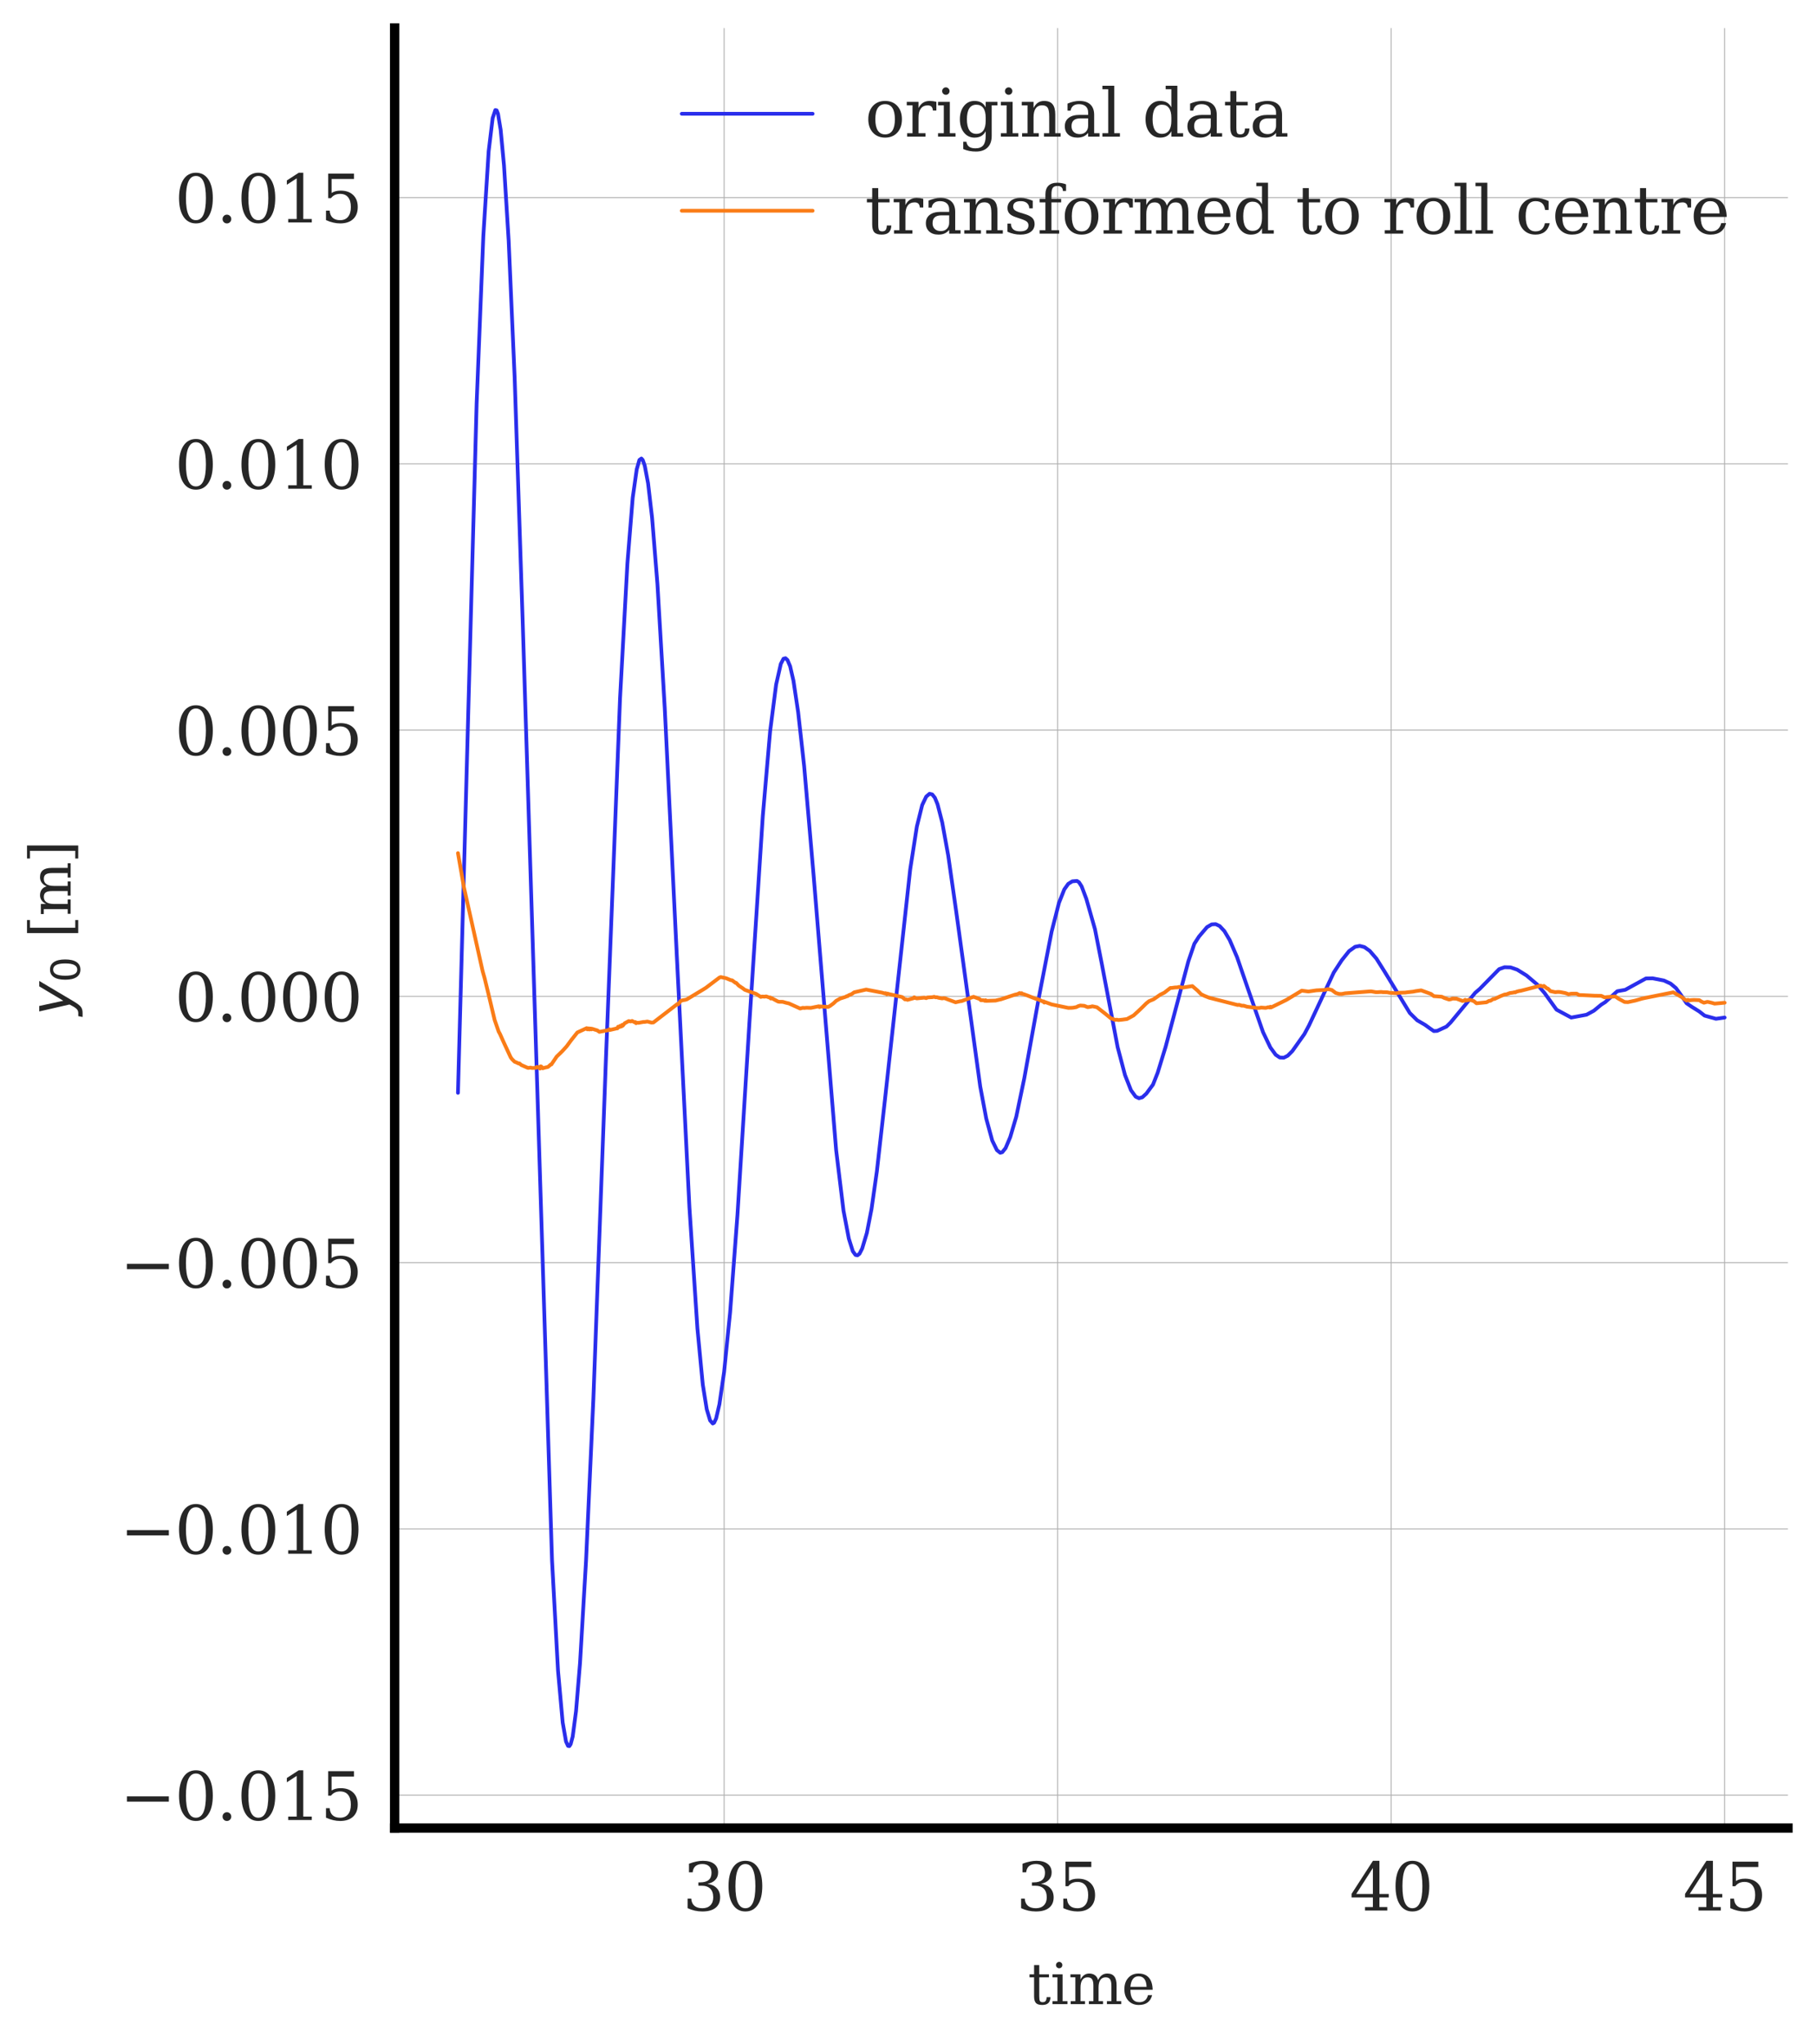 <?xml version="1.0" encoding="utf-8" standalone="no"?>
<!DOCTYPE svg PUBLIC "-//W3C//DTD SVG 1.1//EN"
  "http://www.w3.org/Graphics/SVG/1.1/DTD/svg11.dtd">
<svg xmlns:xlink="http://www.w3.org/1999/xlink" width="194.31pt" height="218.623pt" viewBox="0 0 194.31 218.623" xmlns="http://www.w3.org/2000/svg" version="1.1">
 <defs>
  <style type="text/css">*{stroke-linejoin: round; stroke-linecap: butt}</style>
 </defs>
 <g id="figure_1">
  <g id="patch_1">
   <path d="M 0 218.623 
L 194.31 218.623 
L 194.31 0 
L 0 0 
z
" style="fill: #ffffff"/>
  </g>
  <g id="axes_1">
   <g id="patch_2">
    <path d="M 42.226 195.541 
L 191.309 195.541 
L 191.309 3 
L 42.226 3 
z
" style="fill: #ffffff"/>
   </g>
   <g id="matplotlib.axis_1">
    <g id="xtick_1">
     <g id="line2d_1">
      <path d="M 77.479 195.541 
L 77.479 3 
" clip-path="url(#p89aaf6f878)" style="fill: none; stroke: #b0b0b0; stroke-width: 0.1; stroke-linecap: round"/>
     </g>
     <g id="line2d_2"/>
     <g id="text_1">
      <!-- 30 -->
      <g style="fill: #262626" transform="translate(73.025 204.36) scale(0.07 -0.07)">
       <defs>
        <path id="DejaVuSerif-33" d="M 622 4469 
Q 988 4606 1323 4678 
Q 1659 4750 1953 4750 
Q 2638 4750 3022 4454 
Q 3406 4159 3406 3634 
Q 3406 3213 3140 2930 
Q 2875 2647 2388 2547 
Q 2963 2466 3280 2130 
Q 3597 1794 3597 1259 
Q 3597 606 3158 257 
Q 2719 -91 1894 -91 
Q 1528 -91 1179 -12 
Q 831 66 488 225 
L 488 1131 
L 838 1131 
Q 869 681 1141 450 
Q 1413 219 1906 219 
Q 2384 219 2661 495 
Q 2938 772 2938 1253 
Q 2938 1803 2653 2086 
Q 2369 2369 1819 2369 
L 1522 2369 
L 1522 2688 
L 1678 2688 
Q 2225 2688 2498 2914 
Q 2772 3141 2772 3597 
Q 2772 4006 2547 4223 
Q 2322 4441 1900 4441 
Q 1478 4441 1245 4241 
Q 1013 4041 972 3647 
L 622 3647 
L 622 4469 
z
" transform="scale(0.016)"/>
        <path id="DejaVuSerif-30" d="M 2034 219 
Q 2513 219 2750 744 
Q 2988 1269 2988 2328 
Q 2988 3391 2750 3916 
Q 2513 4441 2034 4441 
Q 1556 4441 1318 3916 
Q 1081 3391 1081 2328 
Q 1081 1269 1318 744 
Q 1556 219 2034 219 
z
M 2034 -91 
Q 1275 -91 848 546 
Q 422 1184 422 2328 
Q 422 3475 848 4112 
Q 1275 4750 2034 4750 
Q 2797 4750 3222 4112 
Q 3647 3475 3647 2328 
Q 3647 1184 3222 546 
Q 2797 -91 2034 -91 
z
" transform="scale(0.016)"/>
       </defs>
       <use xlink:href="#DejaVuSerif-33"/>
       <use xlink:href="#DejaVuSerif-30" x="63.623"/>
      </g>
     </g>
    </g>
    <g id="xtick_2">
     <g id="line2d_3">
      <path d="M 113.164 195.541 
L 113.164 3 
" clip-path="url(#p89aaf6f878)" style="fill: none; stroke: #b0b0b0; stroke-width: 0.1; stroke-linecap: round"/>
     </g>
     <g id="line2d_4"/>
     <g id="text_2">
      <!-- 35 -->
      <g style="fill: #262626" transform="translate(108.71 204.36) scale(0.07 -0.07)">
       <defs>
        <path id="DejaVuSerif-35" d="M 3219 4666 
L 3219 4153 
L 1081 4153 
L 1081 2816 
Q 1244 2928 1461 2984 
Q 1678 3041 1947 3041 
Q 2703 3041 3140 2622 
Q 3578 2203 3578 1478 
Q 3578 738 3136 323 
Q 2694 -91 1894 -91 
Q 1572 -91 1234 -12 
Q 897 66 544 225 
L 544 1131 
L 897 1131 
Q 925 688 1179 453 
Q 1434 219 1894 219 
Q 2388 219 2653 544 
Q 2919 869 2919 1478 
Q 2919 2084 2655 2407 
Q 2391 2731 1894 2731 
Q 1613 2731 1398 2631 
Q 1184 2531 1019 2322 
L 750 2322 
L 750 4666 
L 3219 4666 
z
" transform="scale(0.016)"/>
       </defs>
       <use xlink:href="#DejaVuSerif-33"/>
       <use xlink:href="#DejaVuSerif-35" x="63.623"/>
      </g>
     </g>
    </g>
    <g id="xtick_3">
     <g id="line2d_5">
      <path d="M 148.848 195.541 
L 148.848 3 
" clip-path="url(#p89aaf6f878)" style="fill: none; stroke: #b0b0b0; stroke-width: 0.1; stroke-linecap: round"/>
     </g>
     <g id="line2d_6"/>
     <g id="text_3">
      <!-- 40 -->
      <g style="fill: #262626" transform="translate(144.395 204.36) scale(0.07 -0.07)">
       <defs>
        <path id="DejaVuSerif-34" d="M 2234 1581 
L 2234 4063 
L 641 1581 
L 2234 1581 
z
M 3609 0 
L 1484 0 
L 1484 331 
L 2234 331 
L 2234 1247 
L 197 1247 
L 197 1588 
L 2241 4750 
L 2859 4750 
L 2859 1581 
L 3750 1581 
L 3750 1247 
L 2859 1247 
L 2859 331 
L 3609 331 
L 3609 0 
z
" transform="scale(0.016)"/>
       </defs>
       <use xlink:href="#DejaVuSerif-34"/>
       <use xlink:href="#DejaVuSerif-30" x="63.623"/>
      </g>
     </g>
    </g>
    <g id="xtick_4">
     <g id="line2d_7">
      <path d="M 184.533 195.541 
L 184.533 3 
" clip-path="url(#p89aaf6f878)" style="fill: none; stroke: #b0b0b0; stroke-width: 0.1; stroke-linecap: round"/>
     </g>
     <g id="line2d_8"/>
     <g id="text_4">
      <!-- 45 -->
      <g style="fill: #262626" transform="translate(180.079 204.36) scale(0.07 -0.07)">
       <use xlink:href="#DejaVuSerif-34"/>
       <use xlink:href="#DejaVuSerif-35" x="63.623"/>
      </g>
     </g>
    </g>
    <g id="text_5">
     <!-- time -->
     <g style="fill: #262626" transform="translate(109.982 214.375) scale(0.06 -0.06)">
      <defs>
       <path id="DejaVuSerif-74" d="M 691 2988 
L 184 2988 
L 184 3322 
L 691 3322 
L 691 4353 
L 1269 4353 
L 1269 3322 
L 2350 3322 
L 2350 2988 
L 1269 2988 
L 1269 878 
Q 1269 456 1350 337 
Q 1431 219 1650 219 
Q 1875 219 1978 351 
Q 2081 484 2088 781 
L 2522 781 
Q 2497 328 2275 118 
Q 2053 -91 1600 -91 
Q 1103 -91 897 129 
Q 691 350 691 878 
L 691 2988 
z
" transform="scale(0.016)"/>
       <path id="DejaVuSerif-69" d="M 622 4353 
Q 622 4497 726 4603 
Q 831 4709 978 4709 
Q 1122 4709 1226 4603 
Q 1331 4497 1331 4353 
Q 1331 4206 1228 4103 
Q 1125 4000 978 4000 
Q 831 4000 726 4103 
Q 622 4206 622 4353 
z
M 1356 331 
L 1900 331 
L 1900 0 
L 231 0 
L 231 331 
L 781 331 
L 781 2988 
L 231 2988 
L 231 3322 
L 1356 3322 
L 1356 331 
z
" transform="scale(0.016)"/>
       <path id="DejaVuSerif-6d" d="M 3316 2675 
Q 3481 3041 3739 3227 
Q 3997 3413 4341 3413 
Q 4863 3413 5119 3089 
Q 5375 2766 5375 2113 
L 5375 331 
L 5894 331 
L 5894 0 
L 4300 0 
L 4300 331 
L 4800 331 
L 4800 2047 
Q 4800 2556 4650 2772 
Q 4500 2988 4153 2988 
Q 3769 2988 3567 2697 
Q 3366 2406 3366 1850 
L 3366 331 
L 3866 331 
L 3866 0 
L 2291 0 
L 2291 331 
L 2791 331 
L 2791 2069 
Q 2791 2566 2641 2777 
Q 2491 2988 2144 2988 
Q 1759 2988 1557 2697 
Q 1356 2406 1356 1850 
L 1356 331 
L 1856 331 
L 1856 0 
L 263 0 
L 263 331 
L 781 331 
L 781 2994 
L 231 2994 
L 231 3322 
L 1356 3322 
L 1356 2731 
Q 1516 3063 1762 3238 
Q 2009 3413 2322 3413 
Q 2709 3413 2968 3220 
Q 3228 3028 3316 2675 
z
" transform="scale(0.016)"/>
       <path id="DejaVuSerif-65" d="M 3469 1600 
L 991 1600 
L 991 1575 
Q 991 903 1244 561 
Q 1497 219 1991 219 
Q 2369 219 2611 417 
Q 2853 616 2950 1006 
L 3413 1006 
Q 3275 459 2904 184 
Q 2534 -91 1931 -91 
Q 1203 -91 761 389 
Q 319 869 319 1663 
Q 319 2450 753 2931 
Q 1188 3413 1894 3413 
Q 2647 3413 3050 2948 
Q 3453 2484 3469 1600 
z
M 2791 1931 
Q 2772 2513 2545 2808 
Q 2319 3103 1894 3103 
Q 1497 3103 1269 2806 
Q 1041 2509 991 1931 
L 2791 1931 
z
" transform="scale(0.016)"/>
      </defs>
      <use xlink:href="#DejaVuSerif-74"/>
      <use xlink:href="#DejaVuSerif-69" x="40.186"/>
      <use xlink:href="#DejaVuSerif-6d" x="72.168"/>
      <use xlink:href="#DejaVuSerif-65" x="166.992"/>
     </g>
    </g>
   </g>
   <g id="matplotlib.axis_2">
    <g id="ytick_1">
     <g id="line2d_9">
      <path d="M 42.226 192.019 
L 191.309 192.019 
" clip-path="url(#p89aaf6f878)" style="fill: none; stroke: #b0b0b0; stroke-width: 0.1; stroke-linecap: round"/>
     </g>
     <g id="line2d_10"/>
     <g id="text_6">
      <!-- −0.015 -->
      <g style="fill: #262626" transform="translate(12.82 194.679) scale(0.07 -0.07)">
       <defs>
        <path id="DejaVuSerif-2212" d="M 678 2259 
L 4684 2259 
L 4684 1753 
L 678 1753 
L 678 2259 
z
" transform="scale(0.016)"/>
        <path id="DejaVuSerif-2e" d="M 603 325 
Q 603 500 722 622 
Q 841 744 1019 744 
Q 1191 744 1312 622 
Q 1434 500 1434 325 
Q 1434 153 1312 31 
Q 1191 -91 1019 -91 
Q 841 -91 722 29 
Q 603 150 603 325 
z
" transform="scale(0.016)"/>
        <path id="DejaVuSerif-31" d="M 909 0 
L 909 331 
L 1722 331 
L 1722 4213 
L 781 3603 
L 781 4013 
L 1919 4750 
L 2350 4750 
L 2350 331 
L 3163 331 
L 3163 0 
L 909 0 
z
" transform="scale(0.016)"/>
       </defs>
       <use xlink:href="#DejaVuSerif-2212"/>
       <use xlink:href="#DejaVuSerif-30" x="83.789"/>
       <use xlink:href="#DejaVuSerif-2e" x="147.412"/>
       <use xlink:href="#DejaVuSerif-30" x="179.199"/>
       <use xlink:href="#DejaVuSerif-31" x="242.822"/>
       <use xlink:href="#DejaVuSerif-35" x="306.445"/>
      </g>
     </g>
    </g>
    <g id="ytick_2">
     <g id="line2d_11">
      <path d="M 42.226 163.539 
L 191.309 163.539 
" clip-path="url(#p89aaf6f878)" style="fill: none; stroke: #b0b0b0; stroke-width: 0.1; stroke-linecap: round"/>
     </g>
     <g id="line2d_12"/>
     <g id="text_7">
      <!-- −0.010 -->
      <g style="fill: #262626" transform="translate(12.82 166.198) scale(0.07 -0.07)">
       <use xlink:href="#DejaVuSerif-2212"/>
       <use xlink:href="#DejaVuSerif-30" x="83.789"/>
       <use xlink:href="#DejaVuSerif-2e" x="147.412"/>
       <use xlink:href="#DejaVuSerif-30" x="179.199"/>
       <use xlink:href="#DejaVuSerif-31" x="242.822"/>
       <use xlink:href="#DejaVuSerif-30" x="306.445"/>
      </g>
     </g>
    </g>
    <g id="ytick_3">
     <g id="line2d_13">
      <path d="M 42.226 135.058 
L 191.309 135.058 
" clip-path="url(#p89aaf6f878)" style="fill: none; stroke: #b0b0b0; stroke-width: 0.1; stroke-linecap: round"/>
     </g>
     <g id="line2d_14"/>
     <g id="text_8">
      <!-- −0.005 -->
      <g style="fill: #262626" transform="translate(12.82 137.718) scale(0.07 -0.07)">
       <use xlink:href="#DejaVuSerif-2212"/>
       <use xlink:href="#DejaVuSerif-30" x="83.789"/>
       <use xlink:href="#DejaVuSerif-2e" x="147.412"/>
       <use xlink:href="#DejaVuSerif-30" x="179.199"/>
       <use xlink:href="#DejaVuSerif-30" x="242.822"/>
       <use xlink:href="#DejaVuSerif-35" x="306.445"/>
      </g>
     </g>
    </g>
    <g id="ytick_4">
     <g id="line2d_15">
      <path d="M 42.226 106.578 
L 191.309 106.578 
" clip-path="url(#p89aaf6f878)" style="fill: none; stroke: #b0b0b0; stroke-width: 0.1; stroke-linecap: round"/>
     </g>
     <g id="line2d_16"/>
     <g id="text_9">
      <!-- 0.000 -->
      <g style="fill: #262626" transform="translate(18.686 109.237) scale(0.07 -0.07)">
       <use xlink:href="#DejaVuSerif-30"/>
       <use xlink:href="#DejaVuSerif-2e" x="63.623"/>
       <use xlink:href="#DejaVuSerif-30" x="95.41"/>
       <use xlink:href="#DejaVuSerif-30" x="159.033"/>
       <use xlink:href="#DejaVuSerif-30" x="222.656"/>
      </g>
     </g>
    </g>
    <g id="ytick_5">
     <g id="line2d_17">
      <path d="M 42.226 78.097 
L 191.309 78.097 
" clip-path="url(#p89aaf6f878)" style="fill: none; stroke: #b0b0b0; stroke-width: 0.1; stroke-linecap: round"/>
     </g>
     <g id="line2d_18"/>
     <g id="text_10">
      <!-- 0.005 -->
      <g style="fill: #262626" transform="translate(18.686 80.757) scale(0.07 -0.07)">
       <use xlink:href="#DejaVuSerif-30"/>
       <use xlink:href="#DejaVuSerif-2e" x="63.623"/>
       <use xlink:href="#DejaVuSerif-30" x="95.41"/>
       <use xlink:href="#DejaVuSerif-30" x="159.033"/>
       <use xlink:href="#DejaVuSerif-35" x="222.656"/>
      </g>
     </g>
    </g>
    <g id="ytick_6">
     <g id="line2d_19">
      <path d="M 42.226 49.617 
L 191.309 49.617 
" clip-path="url(#p89aaf6f878)" style="fill: none; stroke: #b0b0b0; stroke-width: 0.1; stroke-linecap: round"/>
     </g>
     <g id="line2d_20"/>
     <g id="text_11">
      <!-- 0.010 -->
      <g style="fill: #262626" transform="translate(18.686 52.276) scale(0.07 -0.07)">
       <use xlink:href="#DejaVuSerif-30"/>
       <use xlink:href="#DejaVuSerif-2e" x="63.623"/>
       <use xlink:href="#DejaVuSerif-30" x="95.41"/>
       <use xlink:href="#DejaVuSerif-31" x="159.033"/>
       <use xlink:href="#DejaVuSerif-30" x="222.656"/>
      </g>
     </g>
    </g>
    <g id="ytick_7">
     <g id="line2d_21">
      <path d="M 42.226 21.136 
L 191.309 21.136 
" clip-path="url(#p89aaf6f878)" style="fill: none; stroke: #b0b0b0; stroke-width: 0.1; stroke-linecap: round"/>
     </g>
     <g id="line2d_22"/>
     <g id="text_12">
      <!-- 0.015 -->
      <g style="fill: #262626" transform="translate(18.686 23.796) scale(0.07 -0.07)">
       <use xlink:href="#DejaVuSerif-30"/>
       <use xlink:href="#DejaVuSerif-2e" x="63.623"/>
       <use xlink:href="#DejaVuSerif-30" x="95.41"/>
       <use xlink:href="#DejaVuSerif-31" x="159.033"/>
       <use xlink:href="#DejaVuSerif-35" x="222.656"/>
      </g>
     </g>
    </g>
    <g id="text_13">
     <!-- $y_0$ [m] -->
     <g style="fill: #262626" transform="translate(7.56 108.631) rotate(-90) scale(0.06 -0.06)">
      <defs>
       <path id="DejaVuSans-Oblique-79" d="M 1588 -325 
Q 1188 -997 936 -1164 
Q 684 -1331 294 -1331 
L -159 -1331 
L -63 -850 
L 269 -850 
Q 509 -850 678 -719 
Q 847 -588 1056 -206 
L 1234 128 
L 459 3500 
L 1069 3500 
L 1650 819 
L 3256 3500 
L 3859 3500 
L 1588 -325 
z
" transform="scale(0.016)"/>
       <path id="DejaVuSans-30" d="M 2034 4250 
Q 1547 4250 1301 3770 
Q 1056 3291 1056 2328 
Q 1056 1369 1301 889 
Q 1547 409 2034 409 
Q 2525 409 2770 889 
Q 3016 1369 3016 2328 
Q 3016 3291 2770 3770 
Q 2525 4250 2034 4250 
z
M 2034 4750 
Q 2819 4750 3233 4129 
Q 3647 3509 3647 2328 
Q 3647 1150 3233 529 
Q 2819 -91 2034 -91 
Q 1250 -91 836 529 
Q 422 1150 422 2328 
Q 422 3509 836 4129 
Q 1250 4750 2034 4750 
z
" transform="scale(0.016)"/>
       <path id="DejaVuSerif-20" transform="scale(0.016)"/>
       <path id="DejaVuSerif-5b" d="M 550 4863 
L 2003 4863 
L 2003 4531 
L 1147 4531 
L 1147 -513 
L 2003 -513 
L 2003 -844 
L 550 -844 
L 550 4863 
z
" transform="scale(0.016)"/>
       <path id="DejaVuSerif-5d" d="M 1947 4863 
L 1947 -844 
L 494 -844 
L 494 -513 
L 1350 -513 
L 1350 4531 
L 494 4531 
L 494 4863 
L 1947 4863 
z
" transform="scale(0.016)"/>
      </defs>
      <use xlink:href="#DejaVuSans-Oblique-79" transform="translate(0 0.016)"/>
      <use xlink:href="#DejaVuSans-30" transform="translate(59.18 -16.391) scale(0.7)"/>
      <use xlink:href="#DejaVuSerif-20" transform="translate(106.45 0.016)"/>
      <use xlink:href="#DejaVuSerif-5b" transform="translate(138.237 0.016)"/>
      <use xlink:href="#DejaVuSerif-6d" transform="translate(177.251 0.016)"/>
      <use xlink:href="#DejaVuSerif-5d" transform="translate(272.075 0.016)"/>
     </g>
    </g>
   </g>
   <g id="line2d_23">
    <path d="M 49.002 116.895 
L 51 43.151 
L 51.714 25.268 
L 52.285 16.196 
L 52.713 12.639 
L 52.999 11.776 
L 53.141 11.805 
L 53.284 12.161 
L 53.57 13.89 
L 53.927 17.687 
L 54.426 25.726 
L 55.068 40.419 
L 55.925 66.441 
L 59.065 166.888 
L 59.708 178.716 
L 60.207 184.252 
L 60.564 186.287 
L 60.778 186.753 
L 60.921 186.775 
L 61.064 186.558 
L 61.278 185.748 
L 61.635 183.036 
L 62.063 177.89 
L 62.705 166.967 
L 63.49 149.648 
L 64.846 112.971 
L 66.345 74.68 
L 67.13 60.291 
L 67.701 53.234 
L 68.129 50.204 
L 68.415 49.2 
L 68.629 49.045 
L 68.772 49.2 
L 68.986 49.808 
L 69.342 51.687 
L 69.771 55.363 
L 70.342 62.433 
L 71.127 75.718 
L 72.411 102.073 
L 73.767 129.14 
L 74.624 142.116 
L 75.195 148.094 
L 75.623 150.756 
L 75.98 151.942 
L 76.265 152.266 
L 76.408 152.185 
L 76.622 151.733 
L 76.979 150.198 
L 77.479 146.748 
L 78.121 140.378 
L 78.906 129.976 
L 80.191 109.336 
L 81.618 87.299 
L 82.403 78.22 
L 83.045 73.223 
L 83.545 71.016 
L 83.83 70.465 
L 84.045 70.406 
L 84.259 70.602 
L 84.544 71.271 
L 84.901 72.829 
L 85.401 76.176 
L 86.043 81.947 
L 87.042 93.478 
L 89.469 123.05 
L 90.254 129.498 
L 90.825 132.498 
L 91.253 133.847 
L 91.538 134.235 
L 91.752 134.275 
L 91.967 134.106 
L 92.252 133.551 
L 92.752 131.887 
L 93.251 129.33 
L 93.822 125.312 
L 94.679 117.721 
L 97.391 92.989 
L 98.104 88.408 
L 98.675 86.106 
L 99.104 85.209 
L 99.46 84.907 
L 99.746 84.976 
L 100.031 85.33 
L 100.317 86.031 
L 100.816 87.968 
L 101.459 91.514 
L 102.315 97.515 
L 104.884 116.225 
L 105.527 119.649 
L 106.169 122.002 
L 106.669 123.025 
L 107.026 123.309 
L 107.24 123.248 
L 107.597 122.809 
L 108.096 121.627 
L 108.738 119.453 
L 109.595 115.351 
L 111.165 106.652 
L 112.521 99.659 
L 113.306 96.582 
L 113.877 95.137 
L 114.305 94.538 
L 114.733 94.273 
L 115.233 94.231 
L 115.447 94.366 
L 115.733 94.81 
L 116.232 96.133 
L 117.16 99.388 
L 117.874 103.011 
L 119.587 112.009 
L 120.372 114.99 
L 121.014 116.618 
L 121.514 117.306 
L 121.87 117.472 
L 122.227 117.372 
L 122.656 116.981 
L 123.369 116.016 
L 123.869 114.749 
L 124.725 111.956 
L 127.152 102.833 
L 127.794 100.95 
L 128.294 100.175 
L 129.15 99.169 
L 129.65 98.879 
L 130.078 98.853 
L 130.506 99.058 
L 131.006 99.593 
L 131.577 100.555 
L 132.362 102.379 
L 133.504 105.699 
L 135.145 110.409 
L 135.93 112.046 
L 136.501 112.827 
L 136.929 113.115 
L 137.358 113.14 
L 137.786 112.924 
L 138.285 112.421 
L 139.57 110.607 
L 140.07 109.67 
L 142.71 104.028 
L 143.567 102.714 
L 144.352 101.733 
L 144.994 101.274 
L 145.494 101.177 
L 145.993 101.307 
L 146.564 101.714 
L 147.278 102.543 
L 148.206 104.021 
L 150.847 108.356 
L 151.632 109.133 
L 152.488 109.631 
L 153.059 110.045 
L 153.416 110.289 
L 153.773 110.269 
L 154.772 109.81 
L 155.2 109.388 
L 157.841 106.201 
L 158.34 105.769 
L 160.41 103.662 
L 160.981 103.459 
L 161.623 103.476 
L 162.337 103.721 
L 163.336 104.341 
L 164.478 105.306 
L 165.263 106.217 
L 166.548 108.001 
L 168.118 108.845 
L 169.759 108.54 
L 170.544 108.111 
L 171.33 107.465 
L 171.758 107.192 
L 173.043 106.029 
L 173.899 105.876 
L 176.111 104.661 
L 176.825 104.646 
L 178.038 104.882 
L 178.752 105.213 
L 179.323 105.687 
L 179.823 106.373 
L 180.465 107.319 
L 181.036 107.705 
L 181.821 108.193 
L 182.392 108.639 
L 183.605 108.976 
L 184.533 108.844 
L 184.533 108.844 
" clip-path="url(#p89aaf6f878)" style="fill: none; stroke: #2a2eec; stroke-width: 0.4; stroke-linecap: round"/>
   </g>
   <g id="line2d_24">
    <path d="M 49.002 91.254 
L 49.644 94.934 
L 51.643 103.893 
L 51.857 104.648 
L 52.285 106.405 
L 52.927 109.105 
L 53.356 110.343 
L 53.498 110.6 
L 53.855 111.402 
L 54.64 113.093 
L 54.783 113.289 
L 55.068 113.574 
L 55.211 113.625 
L 55.497 113.76 
L 55.568 113.746 
L 55.782 113.921 
L 56.496 114.234 
L 56.781 114.197 
L 56.924 114.24 
L 57.21 114.232 
L 57.353 114.22 
L 57.424 114.127 
L 57.495 114.182 
L 57.709 114.124 
L 57.781 114.304 
L 57.852 114.061 
L 57.923 114.084 
L 58.066 114.273 
L 58.28 114.206 
L 58.637 114.125 
L 58.922 113.869 
L 58.994 113.863 
L 59.565 113.018 
L 59.922 112.674 
L 60.207 112.391 
L 60.635 111.919 
L 61.135 111.24 
L 61.777 110.437 
L 62.777 109.975 
L 62.848 110.109 
L 62.919 110.052 
L 62.99 109.998 
L 63.062 110.121 
L 63.133 110.063 
L 63.205 110.016 
L 63.276 110.109 
L 63.347 110.043 
L 63.918 110.219 
L 64.133 110.374 
L 65.132 110.183 
L 65.203 110.101 
L 65.274 110.172 
L 65.988 110.005 
L 66.059 110.004 
L 66.131 109.826 
L 66.202 109.857 
L 66.274 109.865 
L 66.345 109.738 
L 66.416 109.801 
L 66.488 109.8 
L 66.559 109.632 
L 66.63 109.715 
L 66.845 109.449 
L 66.987 109.376 
L 67.273 109.219 
L 67.487 109.26 
L 67.63 109.204 
L 67.915 109.354 
L 67.986 109.323 
L 68.058 109.448 
L 68.129 109.398 
L 68.343 109.407 
L 68.843 109.313 
L 68.986 109.312 
L 69.271 109.267 
L 69.699 109.384 
L 69.913 109.369 
L 72.483 107.393 
L 72.554 107.435 
L 72.84 107.059 
L 73.125 106.976 
L 73.268 106.959 
L 73.482 106.901 
L 75.195 105.87 
L 75.552 105.647 
L 75.694 105.538 
L 76.979 104.567 
L 77.122 104.513 
L 77.693 104.635 
L 78.192 104.843 
L 78.335 104.858 
L 78.692 105.128 
L 78.763 105.129 
L 79.049 105.428 
L 79.477 105.713 
L 79.691 105.877 
L 80.904 106.313 
L 81.404 106.638 
L 81.547 106.595 
L 81.832 106.61 
L 81.975 106.579 
L 82.332 106.705 
L 82.403 106.691 
L 82.474 106.809 
L 82.546 106.755 
L 83.259 107.136 
L 83.402 107.157 
L 83.759 107.162 
L 84.116 107.266 
L 84.401 107.329 
L 85.615 107.878 
L 85.9 107.8 
L 86.043 107.819 
L 86.328 107.793 
L 86.471 107.8 
L 86.757 107.809 
L 87.613 107.636 
L 87.684 107.725 
L 87.756 107.649 
L 87.899 107.665 
L 88.612 107.708 
L 88.826 107.591 
L 89.183 107.326 
L 89.469 107.054 
L 89.897 106.812 
L 90.468 106.632 
L 90.611 106.55 
L 90.682 106.562 
L 90.825 106.449 
L 91.11 106.343 
L 91.253 106.244 
L 91.396 106.142 
L 92.68 105.849 
L 93.251 105.96 
L 94.393 106.18 
L 94.679 106.265 
L 94.75 106.234 
L 94.893 106.356 
L 94.964 106.277 
L 95.107 106.328 
L 96.534 106.652 
L 96.82 106.896 
L 96.962 106.896 
L 97.105 106.949 
L 97.747 106.774 
L 97.819 106.676 
L 97.962 106.759 
L 98.104 106.795 
L 98.889 106.715 
L 99.104 106.768 
L 99.246 106.695 
L 99.46 106.681 
L 99.746 106.667 
L 99.96 106.623 
L 100.103 106.681 
L 100.245 106.665 
L 100.388 106.719 
L 100.531 106.75 
L 100.816 106.796 
L 100.959 106.768 
L 101.102 106.78 
L 101.387 106.894 
L 102.244 107.211 
L 102.743 107.098 
L 102.886 107.084 
L 103.6 106.824 
L 104.171 106.623 
L 104.813 106.857 
L 104.956 106.991 
L 105.241 106.994 
L 105.384 107.055 
L 105.455 106.983 
L 105.527 107.059 
L 106.526 107.026 
L 106.883 106.937 
L 107.097 106.893 
L 108.596 106.397 
L 108.881 106.335 
L 109.095 106.222 
L 109.238 106.298 
L 109.31 106.235 
L 109.381 106.319 
L 109.524 106.337 
L 109.88 106.467 
L 110.879 106.858 
L 111.022 106.869 
L 111.593 107.132 
L 111.665 107.108 
L 111.736 107.243 
L 111.807 107.176 
L 112.521 107.439 
L 114.305 107.81 
L 114.662 107.802 
L 114.805 107.791 
L 115.162 107.727 
L 115.376 107.619 
L 115.59 107.555 
L 116.018 107.587 
L 116.375 107.731 
L 116.732 107.68 
L 116.874 107.635 
L 117.374 107.742 
L 118.231 108.406 
L 118.873 108.936 
L 119.016 108.973 
L 119.301 109.091 
L 119.515 109.071 
L 119.658 109.111 
L 120.086 109.069 
L 120.586 109.001 
L 121.085 108.732 
L 121.3 108.611 
L 121.799 108.155 
L 122.299 107.674 
L 122.656 107.322 
L 122.941 107.095 
L 123.441 106.883 
L 124.154 106.39 
L 124.582 106.182 
L 125.225 105.679 
L 125.368 105.675 
L 125.724 105.626 
L 126.01 105.613 
L 126.153 105.566 
L 126.509 105.646 
L 127.58 105.476 
L 128.151 105.968 
L 128.508 106.34 
L 128.865 106.518 
L 129.364 106.717 
L 132.433 107.502 
L 132.576 107.478 
L 132.861 107.57 
L 133.075 107.572 
L 133.432 107.683 
L 134.503 107.82 
L 134.788 107.81 
L 134.931 107.775 
L 135.431 107.809 
L 135.716 107.735 
L 135.859 107.771 
L 135.93 107.686 
L 136.002 107.761 
L 137.643 106.955 
L 139.285 105.967 
L 139.998 106.058 
L 140.855 105.934 
L 141.783 105.884 
L 142.068 105.799 
L 142.496 105.89 
L 142.924 106.214 
L 143.281 106.315 
L 143.567 106.322 
L 143.924 106.25 
L 146.564 106.048 
L 146.707 106.041 
L 147.207 106.128 
L 147.421 106.127 
L 147.778 106.105 
L 147.992 106.129 
L 148.42 106.139 
L 148.705 106.193 
L 149.419 106.244 
L 149.705 106.189 
L 150.347 106.171 
L 150.632 106.133 
L 151.203 106.072 
L 151.489 106.014 
L 152.06 105.934 
L 153.13 106.323 
L 153.416 106.554 
L 154.272 106.618 
L 154.558 106.755 
L 155.057 106.92 
L 155.271 106.87 
L 155.414 106.814 
L 155.842 106.826 
L 156.485 107.068 
L 156.627 107.029 
L 156.699 107.044 
L 156.77 106.944 
L 156.841 107.017 
L 157.27 106.94 
L 157.698 107.085 
L 157.984 107.319 
L 159.054 107.21 
L 159.339 107.053 
L 159.482 107.048 
L 159.768 106.856 
L 159.91 106.86 
L 160.053 106.785 
L 160.553 106.556 
L 160.981 106.382 
L 161.195 106.358 
L 161.552 106.222 
L 161.909 106.173 
L 162.052 106.135 
L 162.123 106.157 
L 162.266 106.079 
L 162.551 106.002 
L 162.694 105.986 
L 164.835 105.435 
L 165.12 105.527 
L 165.192 105.459 
L 165.549 105.74 
L 165.62 105.744 
L 165.905 106.02 
L 166.405 106.126 
L 166.691 106.101 
L 166.905 106.111 
L 167.476 106.219 
L 167.69 106.292 
L 167.832 106.353 
L 168.118 106.292 
L 168.689 106.285 
L 168.975 106.436 
L 169.117 106.44 
L 169.331 106.444 
L 170.616 106.509 
L 171.33 106.52 
L 171.686 106.683 
L 171.9 106.657 
L 172.828 106.585 
L 173.185 106.829 
L 173.827 107.177 
L 174.184 107.195 
L 174.969 107.028 
L 175.683 106.821 
L 175.969 106.758 
L 179.037 106.145 
L 179.965 106.671 
L 180.179 106.851 
L 180.465 107.025 
L 180.608 106.947 
L 180.75 107.016 
L 180.893 106.98 
L 181.107 106.966 
L 181.25 106.958 
L 181.821 106.981 
L 182.035 107.125 
L 182.32 107.257 
L 182.677 107.163 
L 182.82 107.184 
L 183.177 107.271 
L 183.462 107.355 
L 184.533 107.258 
L 184.533 107.258 
" clip-path="url(#p89aaf6f878)" style="fill: none; stroke: #fa7c17; stroke-width: 0.4; stroke-linecap: round"/>
   </g>
   <g id="patch_3">
    <path d="M 42.226 195.541 
L 42.226 3 
" style="fill: none; stroke: #000000; stroke-linejoin: miter; stroke-linecap: square"/>
   </g>
   <g id="patch_4">
    <path d="M 42.226 195.541 
L 191.309 195.541 
" style="fill: none; stroke: #000000; stroke-linejoin: miter; stroke-linecap: square"/>
   </g>
   <g id="legend_1">
    <g id="line2d_25">
     <path d="M 72.95 12.169 
L 79.95 12.169 
L 86.95 12.169 
" style="fill: none; stroke: #2a2eec; stroke-width: 0.4; stroke-linecap: round"/>
    </g>
    <g id="text_14">
     <!-- original data -->
     <g style="fill: #262626" transform="translate(92.55 14.619) scale(0.07 -0.07)">
      <defs>
       <path id="DejaVuSerif-6f" d="M 1925 219 
Q 2388 219 2623 584 
Q 2859 950 2859 1663 
Q 2859 2375 2623 2739 
Q 2388 3103 1925 3103 
Q 1463 3103 1227 2739 
Q 991 2375 991 1663 
Q 991 950 1228 584 
Q 1466 219 1925 219 
z
M 1925 -91 
Q 1200 -91 759 389 
Q 319 869 319 1663 
Q 319 2456 758 2934 
Q 1197 3413 1925 3413 
Q 2653 3413 3092 2934 
Q 3531 2456 3531 1663 
Q 3531 869 3092 389 
Q 2653 -91 1925 -91 
z
" transform="scale(0.016)"/>
       <path id="DejaVuSerif-72" d="M 3059 3328 
L 3059 2497 
L 2728 2497 
Q 2713 2744 2591 2866 
Q 2469 2988 2234 2988 
Q 1809 2988 1582 2694 
Q 1356 2400 1356 1850 
L 1356 331 
L 2022 331 
L 2022 0 
L 263 0 
L 263 331 
L 781 331 
L 781 2994 
L 231 2994 
L 231 3322 
L 1356 3322 
L 1356 2731 
Q 1525 3078 1790 3245 
Q 2056 3413 2438 3413 
Q 2578 3413 2733 3391 
Q 2888 3369 3059 3328 
z
" transform="scale(0.016)"/>
       <path id="DejaVuSerif-67" d="M 3359 2988 
L 3359 72 
Q 3359 -644 2965 -1033 
Q 2572 -1422 1844 -1422 
Q 1516 -1422 1216 -1362 
Q 916 -1303 641 -1184 
L 641 -488 
L 941 -488 
Q 997 -813 1206 -963 
Q 1416 -1113 1806 -1113 
Q 2313 -1113 2548 -827 
Q 2784 -541 2784 72 
L 2784 519 
Q 2616 206 2355 57 
Q 2094 -91 1709 -91 
Q 1097 -91 708 395 
Q 319 881 319 1663 
Q 319 2444 706 2928 
Q 1094 3413 1709 3413 
Q 2094 3413 2355 3264 
Q 2616 3116 2784 2803 
L 2784 3322 
L 3909 3322 
L 3909 2988 
L 3359 2988 
z
M 2784 1825 
Q 2784 2422 2554 2737 
Q 2325 3053 1888 3053 
Q 1444 3053 1217 2703 
Q 991 2353 991 1663 
Q 991 975 1217 622 
Q 1444 269 1888 269 
Q 2325 269 2554 583 
Q 2784 897 2784 1497 
L 2784 1825 
z
" transform="scale(0.016)"/>
       <path id="DejaVuSerif-6e" d="M 263 0 
L 263 331 
L 781 331 
L 781 2988 
L 231 2988 
L 231 3322 
L 1356 3322 
L 1356 2731 
Q 1516 3069 1770 3241 
Q 2025 3413 2363 3413 
Q 2913 3413 3172 3097 
Q 3431 2781 3431 2113 
L 3431 331 
L 3944 331 
L 3944 0 
L 2356 0 
L 2356 331 
L 2853 331 
L 2853 1931 
Q 2853 2541 2703 2767 
Q 2553 2994 2175 2994 
Q 1775 2994 1565 2701 
Q 1356 2409 1356 1850 
L 1356 331 
L 1856 331 
L 1856 0 
L 263 0 
z
" transform="scale(0.016)"/>
       <path id="DejaVuSerif-61" d="M 2547 1044 
L 2547 1747 
L 1806 1747 
Q 1378 1747 1168 1562 
Q 959 1378 959 997 
Q 959 650 1171 447 
Q 1384 244 1747 244 
Q 2106 244 2326 466 
Q 2547 688 2547 1044 
z
M 3122 2075 
L 3122 331 
L 3634 331 
L 3634 0 
L 2547 0 
L 2547 359 
Q 2356 128 2106 18 
Q 1856 -91 1522 -91 
Q 969 -91 644 203 
Q 319 497 319 997 
Q 319 1513 691 1797 
Q 1063 2081 1741 2081 
L 2547 2081 
L 2547 2309 
Q 2547 2688 2317 2895 
Q 2088 3103 1672 3103 
Q 1328 3103 1125 2947 
Q 922 2791 872 2484 
L 575 2484 
L 575 3156 
Q 875 3284 1158 3348 
Q 1441 3413 1709 3413 
Q 2400 3413 2761 3070 
Q 3122 2728 3122 2075 
z
" transform="scale(0.016)"/>
       <path id="DejaVuSerif-6c" d="M 1313 331 
L 1856 331 
L 1856 0 
L 184 0 
L 184 331 
L 738 331 
L 738 4531 
L 184 4531 
L 184 4863 
L 1313 4863 
L 1313 331 
z
" transform="scale(0.016)"/>
       <path id="DejaVuSerif-64" d="M 3359 331 
L 3909 331 
L 3909 0 
L 2784 0 
L 2784 519 
Q 2616 206 2355 57 
Q 2094 -91 1709 -91 
Q 1097 -91 708 395 
Q 319 881 319 1663 
Q 319 2444 706 2928 
Q 1094 3413 1709 3413 
Q 2094 3413 2355 3264 
Q 2616 3116 2784 2803 
L 2784 4531 
L 2241 4531 
L 2241 4863 
L 3359 4863 
L 3359 331 
z
M 2784 1497 
L 2784 1825 
Q 2784 2422 2554 2737 
Q 2325 3053 1888 3053 
Q 1444 3053 1217 2703 
Q 991 2353 991 1663 
Q 991 975 1217 622 
Q 1444 269 1888 269 
Q 2325 269 2554 583 
Q 2784 897 2784 1497 
z
" transform="scale(0.016)"/>
      </defs>
      <use xlink:href="#DejaVuSerif-6f"/>
      <use xlink:href="#DejaVuSerif-72" x="60.205"/>
      <use xlink:href="#DejaVuSerif-69" x="108.008"/>
      <use xlink:href="#DejaVuSerif-67" x="139.99"/>
      <use xlink:href="#DejaVuSerif-69" x="204.004"/>
      <use xlink:href="#DejaVuSerif-6e" x="235.986"/>
      <use xlink:href="#DejaVuSerif-61" x="300.391"/>
      <use xlink:href="#DejaVuSerif-6c" x="360.01"/>
      <use xlink:href="#DejaVuSerif-20" x="391.992"/>
      <use xlink:href="#DejaVuSerif-64" x="423.779"/>
      <use xlink:href="#DejaVuSerif-61" x="487.793"/>
      <use xlink:href="#DejaVuSerif-74" x="547.412"/>
      <use xlink:href="#DejaVuSerif-61" x="587.598"/>
     </g>
    </g>
    <g id="line2d_26">
     <path d="M 72.95 22.543 
L 79.95 22.543 
L 86.95 22.543 
" style="fill: none; stroke: #fa7c17; stroke-width: 0.4; stroke-linecap: round"/>
    </g>
    <g id="text_15">
     <!-- transformed to roll centre -->
     <g style="fill: #262626" transform="translate(92.55 24.993) scale(0.07 -0.07)">
      <defs>
       <path id="DejaVuSerif-73" d="M 359 184 
L 359 959 
L 691 959 
Q 703 588 923 403 
Q 1144 219 1575 219 
Q 1963 219 2166 364 
Q 2369 509 2369 788 
Q 2369 1006 2220 1140 
Q 2072 1275 1594 1428 
L 1178 1569 
Q 750 1706 558 1912 
Q 366 2119 366 2438 
Q 366 2894 700 3153 
Q 1034 3413 1625 3413 
Q 1888 3413 2178 3344 
Q 2469 3275 2778 3144 
L 2778 2419 
L 2447 2419 
Q 2434 2741 2221 2922 
Q 2009 3103 1644 3103 
Q 1281 3103 1095 2975 
Q 909 2847 909 2591 
Q 909 2381 1050 2254 
Q 1191 2128 1613 1997 
L 2069 1856 
Q 2541 1709 2748 1489 
Q 2956 1269 2956 922 
Q 2956 450 2595 179 
Q 2234 -91 1600 -91 
Q 1278 -91 972 -22 
Q 666 47 359 184 
z
" transform="scale(0.016)"/>
       <path id="DejaVuSerif-66" d="M 2753 4078 
L 2450 4078 
Q 2447 4313 2317 4434 
Q 2188 4556 1941 4556 
Q 1619 4556 1487 4379 
Q 1356 4203 1356 3750 
L 1356 3322 
L 2284 3322 
L 2284 2988 
L 1356 2988 
L 1356 331 
L 2094 331 
L 2094 0 
L 231 0 
L 231 331 
L 781 331 
L 781 2988 
L 231 2988 
L 231 3322 
L 781 3322 
L 781 3738 
Q 781 4294 1070 4578 
Q 1359 4863 1919 4863 
Q 2128 4863 2337 4825 
Q 2547 4788 2753 4709 
L 2753 4078 
z
" transform="scale(0.016)"/>
       <path id="DejaVuSerif-63" d="M 3291 997 
Q 3169 466 2822 187 
Q 2475 -91 1925 -91 
Q 1200 -91 759 389 
Q 319 869 319 1663 
Q 319 2459 759 2936 
Q 1200 3413 1925 3413 
Q 2241 3413 2553 3339 
Q 2866 3266 3181 3116 
L 3181 2266 
L 2847 2266 
Q 2781 2703 2561 2903 
Q 2341 3103 1931 3103 
Q 1466 3103 1228 2742 
Q 991 2381 991 1663 
Q 991 944 1227 581 
Q 1463 219 1931 219 
Q 2303 219 2525 412 
Q 2747 606 2828 997 
L 3291 997 
z
" transform="scale(0.016)"/>
      </defs>
      <use xlink:href="#DejaVuSerif-74"/>
      <use xlink:href="#DejaVuSerif-72" x="40.186"/>
      <use xlink:href="#DejaVuSerif-61" x="87.988"/>
      <use xlink:href="#DejaVuSerif-6e" x="147.607"/>
      <use xlink:href="#DejaVuSerif-73" x="212.012"/>
      <use xlink:href="#DejaVuSerif-66" x="263.33"/>
      <use xlink:href="#DejaVuSerif-6f" x="300.342"/>
      <use xlink:href="#DejaVuSerif-72" x="360.547"/>
      <use xlink:href="#DejaVuSerif-6d" x="408.35"/>
      <use xlink:href="#DejaVuSerif-65" x="503.174"/>
      <use xlink:href="#DejaVuSerif-64" x="562.354"/>
      <use xlink:href="#DejaVuSerif-20" x="626.367"/>
      <use xlink:href="#DejaVuSerif-74" x="658.154"/>
      <use xlink:href="#DejaVuSerif-6f" x="698.34"/>
      <use xlink:href="#DejaVuSerif-20" x="758.545"/>
      <use xlink:href="#DejaVuSerif-72" x="790.332"/>
      <use xlink:href="#DejaVuSerif-6f" x="838.135"/>
      <use xlink:href="#DejaVuSerif-6c" x="898.34"/>
      <use xlink:href="#DejaVuSerif-6c" x="930.322"/>
      <use xlink:href="#DejaVuSerif-20" x="962.305"/>
      <use xlink:href="#DejaVuSerif-63" x="994.092"/>
      <use xlink:href="#DejaVuSerif-65" x="1050.098"/>
      <use xlink:href="#DejaVuSerif-6e" x="1109.277"/>
      <use xlink:href="#DejaVuSerif-74" x="1173.682"/>
      <use xlink:href="#DejaVuSerif-72" x="1213.867"/>
      <use xlink:href="#DejaVuSerif-65" x="1261.67"/>
     </g>
    </g>
   </g>
  </g>
 </g>
 <defs>
  <clipPath id="p89aaf6f878">
   <rect x="42.226" y="3" width="149.084" height="192.541"/>
  </clipPath>
 </defs>
</svg>
